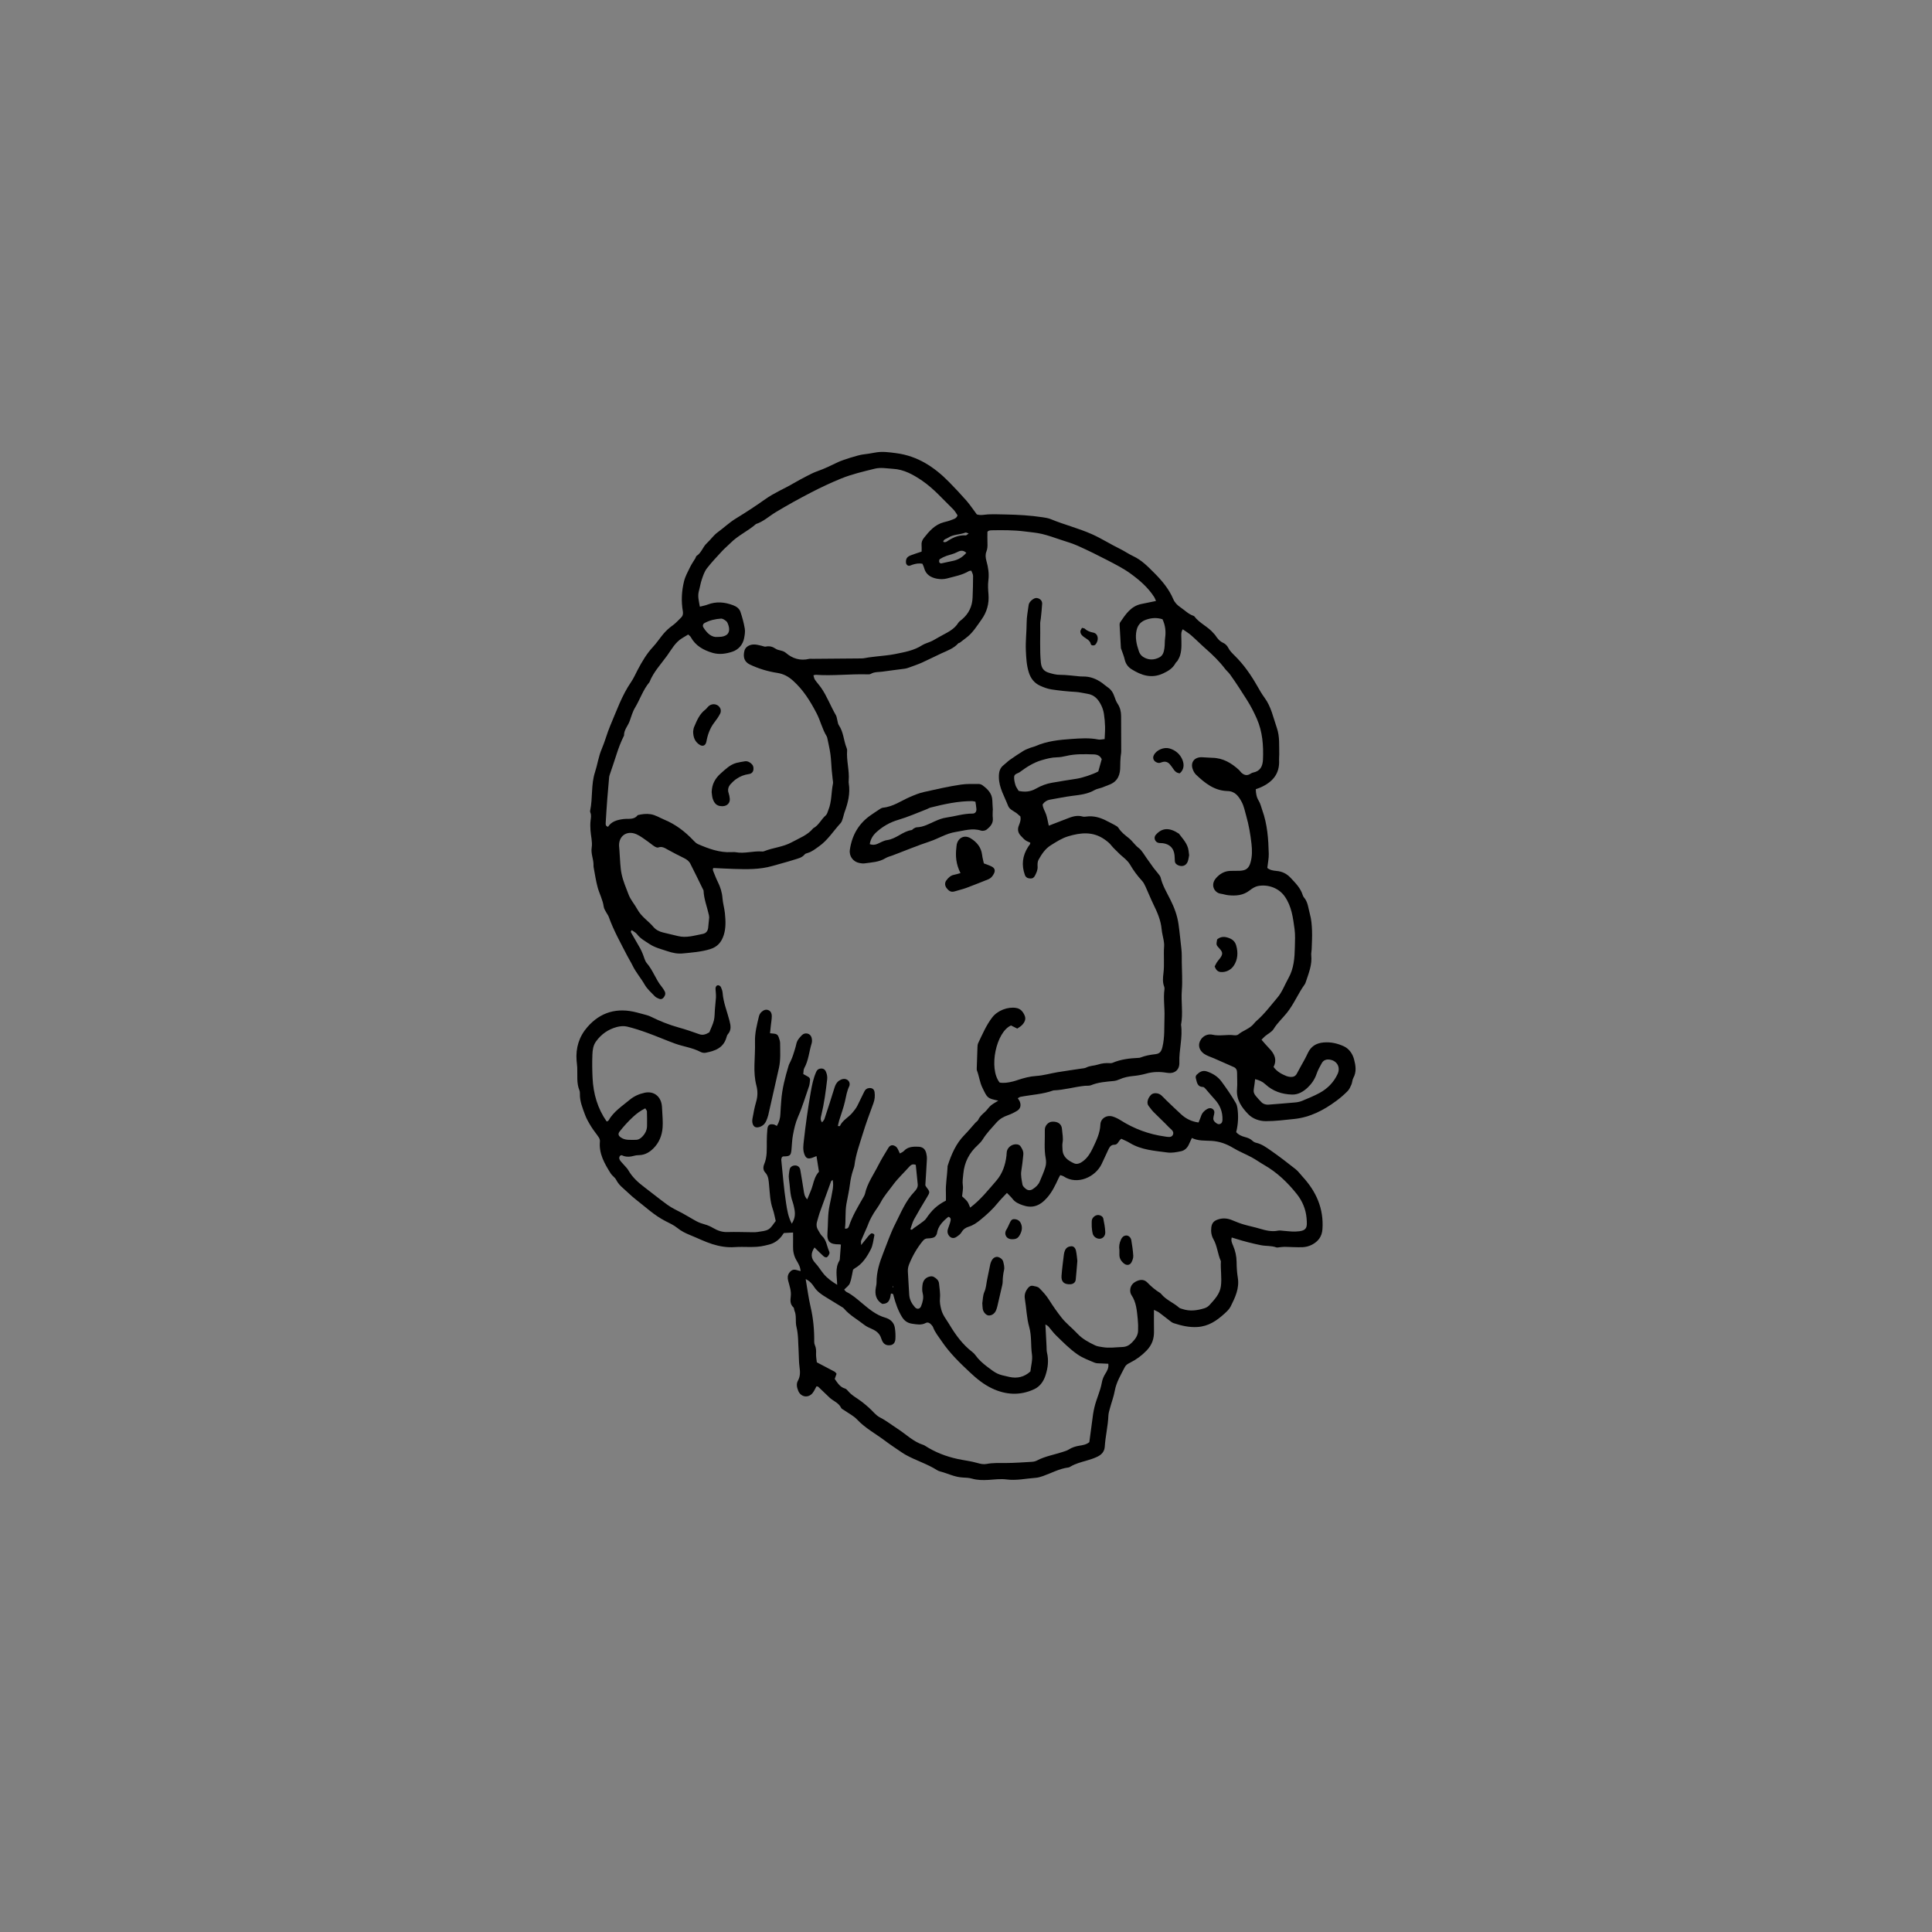 <?xml version="1.0" encoding="utf-8"?>
<!-- Generator: Adobe Illustrator 24.1.2, SVG Export Plug-In . SVG Version: 6.00 Build 0)  -->
<svg version="1.1" id="Camada_1" xmlns="http://www.w3.org/2000/svg" xmlns:xlink="http://www.w3.org/1999/xlink" x="0px" y="0px"
	 viewBox="0 0 1080 1080" style="enable-background:new 0 0 1080 1080;" xml:space="preserve">
<rect x="0" y="0" width="1080" height="1080" fill="#808080" stroke="none"/>
<style type="text/css">
	.st0{fill:#FFFFFF;}
</style>
<g>
	<path d="M456.42,774.96c-0.7,1.24-1.26,2.6-2.14,3.71c-2.4,3.06-6.68,2.37-8.09-1.28c-0.71-1.82-1.18-3.71-0.12-5.62
		c1.32-2.37,1.26-4.85,0.88-7.5c-0.43-3.01-0.32-6.1-0.52-9.14c-0.29-4.49-0.11-9-1.21-13.44c-0.73-2.94,0.16-6.13-1.11-9.04
		c-0.25-0.58-0.15-1.45-0.55-1.81c-2.01-1.77-1.76-4-1.51-6.26c0.33-2.98-0.7-5.74-1.43-8.55c-0.42-1.63-0.45-3.14,0.63-4.6
		c0.97-1.32,2.11-1.95,3.73-1.56c0.75,0.18,1.48,0.4,2.55,0.69c-0.15-2.51-1.28-4.28-2.29-6.01c-1.45-2.47-1.98-5.06-1.92-7.87
		c0.06-2.54,0.01-5.09,0.01-7.69c-1.78,0.1-3.35,0.18-5.16,0.28c-1.54,2.45-3.54,4.64-6.52,5.87c-1.37,0.56-2.73,0.8-4.12,1.15
		c-5.58,1.37-11.24,0.44-16.85,0.85c-4.22,0.31-8.45-0.4-12.43-1.66c-4.28-1.35-8.33-3.39-12.5-5.08c-2.54-1.03-4.92-2.19-7.1-3.96
		c-1.96-1.6-4.37-2.69-6.66-3.85c-6.23-3.17-11.25-7.98-16.7-12.19c-2.42-1.87-4.56-4.1-6.88-6.11c-1.6-1.38-3-2.83-3.98-4.79
		c-0.68-1.35-2.23-2.24-3.05-3.55c-3.42-5.48-6.7-11.04-6.02-17.93c0.07-0.73-0.24-1.62-0.66-2.25c-1.33-2.01-2.9-3.85-4.16-5.89
		c-1.33-2.17-2.67-4.4-3.53-6.78c-1.36-3.75-2.96-7.5-2.84-11.64c0.02-0.64-0.03-1.33-0.26-1.91c-1.7-4.15-1.04-8.51-1.23-12.8
		c-0.06-1.28-0.26-2.56-0.36-3.84c-0.57-7.09,1.39-13.47,6.04-18.79c7.38-8.46,16.7-10.99,27.52-8.17c1.09,0.28,2.18,0.54,3.26,0.86
		c1.54,0.45,3.15,0.76,4.57,1.46c5.06,2.52,10.27,4.6,15.73,6.12c3.86,1.07,7.66,2.36,11.43,3.72c2.1,0.76,3.77,0.07,5.65-1.04
		c0.83-2.1,1.95-4.29,2.54-6.6c0.5-1.99,0.4-4.13,0.57-6.2c0.19-2.24,0.44-4.47,0.6-6.71c0.06-0.95-0.05-1.92-0.1-2.87
		c-0.04-0.8-0.2-1.62-0.12-2.4c0.09-0.85,0.62-1.6,1.54-1.52c0.51,0.04,1.21,0.53,1.43,1c0.47,1.01,0.88,2.13,0.96,3.23
		c0.41,5.38,2.5,10.35,3.82,15.49c0.73,2.84,1.2,5.29-0.9,7.67c-0.4,0.46-0.59,1.15-0.77,1.76c-1.67,5.93-6.48,7.6-11.73,8.58
		c-0.89,0.17-2.01-0.07-2.82-0.5c-4.49-2.37-9.56-2.94-14.24-4.65c-5.14-1.88-10.17-4.07-15.31-5.93
		c-3.78-1.37-7.62-2.65-11.52-3.57c-1.79-0.42-3.88-0.22-5.68,0.26c-4.81,1.29-8.71,4.01-11.65,8.12c-1.6,2.24-1.89,4.83-1.99,7.37
		c-0.17,4.33-0.11,8.68,0.1,13.02c0.43,8.8,2.79,17.01,7.89,24.31c0.44-0.23,0.86-0.3,0.99-0.53c2.86-5.06,7.71-8.12,11.99-11.7
		c2.34-1.95,5.23-3.21,8.27-3.86c4.4-0.93,8.07,1.25,9.28,5.57c0.38,1.36,0.42,2.84,0.49,4.27c0.15,3.21,0.48,6.44,0.24,9.63
		c-0.33,4.43-1.94,8.48-5.19,11.69c-2.12,2.09-4.57,3.55-7.65,3.71c-0.97,0.05-1.97,0.07-2.88,0.33c-2.4,0.69-4.74,0.88-7.06-0.25
		c-0.21-0.1-0.59,0.13-0.9,0.21c-0.78,0.84-0.68,1.8-0.12,2.63c0.64,0.93,1.48,1.71,2.21,2.57c0.83,0.98,1.81,1.88,2.44,2.98
		c2.2,3.88,5.51,6.86,8.9,9.41c4.34,3.28,8.56,6.74,12.98,9.93c2.65,1.91,5.52,3.16,8.32,4.66c2.7,1.45,5.28,3.12,7.98,4.55
		c1.42,0.75,2.97,1.29,4.52,1.71c1.74,0.47,3.29,1.19,4.84,2.1c2.37,1.38,4.9,2.28,7.81,2.19c4.67-0.15,9.35,0.06,14.02,0.09
		c0.97,0.01,1.96,0.03,2.9-0.15c2.06-0.38,4.37-0.43,6.07-1.46c1.67-1,2.71-3.05,4.05-4.66c-0.56-2.32-0.92-4.56-1.66-6.66
		c-1.52-4.32-1.61-8.84-2.05-13.3c-0.26-2.57-0.23-5.1-2.2-7.2c-1.19-1.27-1.2-3.05-0.54-4.59c1.77-4.17,1.41-8.53,1.45-12.88
		c0.02-2.25,0.12-4.52,0.33-6.76c0.21-2.29,1.34-3.06,3.61-2.56c0.55,0.12,1.05,0.49,1.69,0.8c1.35-2.27,1.89-4.4,1.97-6.7
		c0.09-2.41,0.3-4.81,0.47-7.21c0.46-6.79,2.19-13.33,4.14-19.81c0.27-0.9,0.8-1.73,1.18-2.6c0.44-1.02,0.91-2.03,1.24-3.08
		c0.68-2.14,1.42-4.28,1.89-6.47c0.44-2.04,1.74-3.44,3.07-4.83c1.71-1.78,4.71-1.14,5.41,1.21c0.31,1.03,0.4,2.29,0.09,3.29
		c-1.44,4.61-1.72,9.55-4.14,13.89c-0.51,0.91-0.38,2.18-0.55,3.32c0.53,0.29,0.94,0.52,1.35,0.73c2.52,1.3,2.66,1.56,2.27,4.04
		c-0.1,0.64-0.15,1.3-0.36,1.9c-2.02,5.78-3.75,11.69-6.21,17.28c-1.46,3.32-2.18,6.72-2.83,10.17c-0.51,2.68-0.55,5.44-0.82,8.17
		c-0.32,3.27-0.89,3.72-4.66,3.74c-0.14,0-0.28,0.16-0.67,0.39c-0.1,0.39-0.43,1.01-0.37,1.58c0.82,8,1.45,16.04,2.66,23.99
		c0.59,3.89,1.21,7.94,3.23,11.64c1.79-2.93,2.12-5.32,1.29-9.02c-0.25-1.1-0.47-2.21-0.86-3.26c-1.53-4.11-1.37-8.5-2.04-12.75
		c-0.27-1.69,0.08-3.53,0.39-5.26c0.27-1.48,1.76-2.34,3.29-2.25c1.31,0.08,2.4,0.96,2.66,2.41c0.68,3.81,1.26,7.63,1.88,11.45
		c0.27,1.7,0.42,3.46,2,5.09c1.14-2.85,2.36-5.27,3.05-7.83c0.76-2.83,1.57-5.56,3.52-7.62c-0.48-3.06-0.93-5.89-1.38-8.75
		c-0.75,0.3-1.61,0.7-2.51,1c-2.42,0.79-3.49,0.2-4.36-2.31c-0.82-2.38-0.48-4.8-0.21-7.19c1.01-9.12,2.28-18.2,3.87-27.24
		c0.67-3.82,1.41-7.62,2.99-11.2c0.4-0.9,0.93-1.66,2.02-1.89c1.69-0.35,2.85,0.16,3.51,1.76c0.56,1.35,0.83,2.7,0.65,4.23
		c-0.78,6.72-1.67,13.42-3.27,20.01c-0.3,1.25-0.74,2.5,0.42,3.99c0.49-0.67,1.1-1.2,1.32-1.85c1.92-5.81,3.84-11.63,5.62-17.49
		c0.49-1.63,1.2-3,2.57-3.96c0.64-0.44,1.42-0.79,2.18-0.94c2.54-0.47,4.54,1.85,3.45,4.17c-1.26,2.67-1.71,5.49-2.33,8.32
		c-0.8,3.59-2.14,7.07-3.21,10.6c-0.31,1.03-0.51,2.1-0.77,3.21c0.62,0,1.1,0.09,1.15-0.01c1.41-3.23,4.7-4.72,6.86-7.29
		c1.15-1.37,2.24-2.66,3-4.26c1.24-2.62,2.53-5.22,3.82-7.81c0.54-1.08,1.38-1.74,2.64-1.86c1.73-0.16,2.82,0.62,3.06,2.3
		c0.29,2.11,0.11,4.13-0.65,6.18c-2.12,5.74-4.25,11.49-6.03,17.34c-1.73,5.68-3.82,11.29-4.55,17.24
		c-0.12,0.95-0.49,1.87-0.79,2.79c-0.86,2.61-1.42,5.26-1.76,8.01c-0.45,3.67-1.33,7.28-1.97,10.93c-0.79,4.58-0.24,9.2-0.82,13.76
		c1.48,0.19,1.95-0.48,2.21-1.25c1.94-5.85,5.1-11.08,8.16-16.36c0.32-0.56,0.67-1.14,0.81-1.75c1.28-5.96,4.87-10.84,7.54-16.15
		c1.66-3.3,3.66-6.44,5.56-9.62c0.62-1.04,1.62-1.7,2.85-1.37c0.72,0.19,1.5,0.67,1.93,1.25c0.65,0.89,1.02,1.98,1.64,3.26
		c0.72-0.43,1.64-0.74,2.22-1.37c2.22-2.43,5.12-2.51,8.04-2.41c2.52,0.09,3.89,1.23,4.49,3.64c0.27,1.08,0.41,2.24,0.36,3.35
		c-0.24,4.83-0.57,9.66-0.87,14.51c0.12,0.26,0.21,0.58,0.4,0.82c2.3,2.96,2.26,3.07,0.56,5.87c-2.5,4.13-4.99,8.27-7.31,12.5
		c-0.91,1.66-1.33,3.58-2,5.44c0.89,0.74,1.39-0.29,1.95-0.66c1.75-1.16,3.44-2.39,5.12-3.65c0.63-0.47,1.27-1,1.7-1.63
		c3.31-4.87,6.13-7.49,11.08-10.06c0-1.44,0.05-3.04-0.01-4.64c-0.18-4.68,0.72-9.28,0.92-13.93c0.01-0.32-0.01-0.66,0.09-0.96
		c2.07-6.3,4.61-12.35,9.39-17.18c1.01-1.03,1.97-2.11,2.93-3.19c1.06-1.19,2.08-2.42,3.15-3.61c0.53-0.59,1.35-1.03,1.65-1.72
		c0.82-1.86,2.29-3.07,3.73-4.37c1.19-1.08,2.05-2.52,3.26-3.56c1.17-1,2.59-1.7,4.18-2.71c-6.24-1.33-6.04-1.43-8.88-7.22
		c-1.52-3.1-1.83-6.47-3.04-9.6c-0.17-0.43-0.13-0.96-0.12-1.43c0.11-3.87,0.23-7.74,0.39-11.61c0.03-0.79,0.09-1.65,0.42-2.34
		c2.37-4.94,4.5-10.02,7.89-14.41c2.93-3.79,8.62-5.98,13.27-5.23c2.59,0.42,3.91,2.19,4.82,4.3c0.88,2.03-0.09,3.81-1.48,5.27
		c-0.75,0.78-1.75,1.32-2.66,1.98c-1.32-0.66-2.45-1.22-3.5-1.75c-8.31,3.63-12.67,24-6.36,31.92c2.38,0.42,4.89,0.02,7.38-0.6
		c0.94-0.23,1.86-0.54,2.78-0.84c3.36-1.11,6.7-2.02,10.31-2.25c3.97-0.26,7.88-1.43,11.84-2.09c4.43-0.74,8.89-1.34,13.33-2.02
		c0.95-0.14,1.98-0.18,2.8-0.61c2.06-1.08,4.39-0.94,6.49-1.64c2.22-0.74,4.39-0.94,6.67-0.8c0.47,0.03,1,0.03,1.43-0.15
		c4.66-2,9.58-2.57,14.57-2.8c0.32-0.01,0.66-0.03,0.96-0.14c2.72-1.07,5.55-1.6,8.46-1.92c2.37-0.26,3.34-1.33,3.98-3.99
		c1.35-5.6,0.94-11.19,1.15-16.81c0.19-5.16-0.73-10.3-0.02-15.44c0.06-0.47,0.05-1.01-0.12-1.43c-1.01-2.51-0.74-5.12-0.43-7.67
		c0.6-4.98-0.03-9.98,0.36-14.96c0.09-1.11-0.07-2.25-0.25-3.35c-0.34-2.07-0.95-4.11-1.13-6.19c-0.44-4.92-2.34-9.3-4.47-13.66
		c-1.63-3.33-2.99-6.8-4.54-10.17c-0.53-1.16-1.14-2.36-1.99-3.28c-2.53-2.75-4.73-5.71-6.6-8.93c-1.67-2.87-4.54-4.55-6.75-6.88
		c-1.22-1.28-2.6-2.43-3.68-3.82c-1.11-1.43-2.42-2.45-3.9-3.49c-6.49-4.56-13.35-3.82-20.32-1.73c-3.57,1.07-6.7,3.13-9.81,5.08
		c-3.03,1.89-5.04,4.95-6.76,8.05c-0.58,1.05-0.6,2.53-0.52,3.79c0.12,1.9-0.65,3.43-1.45,5.03c-0.58,1.15-1.38,1.71-2.68,1.63
		c-1.41-0.08-2.47-0.56-2.99-2c-1.99-5.54-1.35-10.76,1.83-15.69c0.35-0.54,0.76-1.05,1.11-1.59c0.07-0.11,0.03-0.3,0.06-0.76
		c-0.86-0.41-1.9-0.75-2.75-1.37c-0.9-0.65-1.62-1.56-2.42-2.36c-1.68-1.66-2.07-3.65-1.21-5.79c0.67-1.67,1.3-3.29,0.83-5.23
		c-0.32-0.25-0.73-0.49-1.05-0.83c-1.76-1.88-4.83-2.53-5.77-4.99c-2-5.23-5.1-10.11-5.16-16.01c-0.03-2.76,0.44-5.1,2.75-6.85
		c1.15-0.88,2.15-1.97,3.33-2.8c2.49-1.75,5.02-3.46,7.61-5.05c1.21-0.75,2.6-1.23,3.94-1.76c0.9-0.36,1.89-0.5,2.77-0.89
		c6.45-2.86,13.37-3.55,20.26-4.03c4.96-0.34,9.97-0.7,14.94,0.31c1.01,0.21,2.13-0.13,3.52-0.24c0.1-2.51,0.3-4.74,0.24-6.96
		c-0.07-2.41-0.27-4.84-0.65-7.22c-0.25-1.57-0.75-3.16-1.44-4.59c-1.59-3.28-3.73-5.93-7.73-6.54c-2.22-0.34-4.36-0.94-6.66-1.06
		c-4.48-0.24-8.97-0.71-13.41-1.38c-2.2-0.33-4.38-1.14-6.41-2.07c-3.2-1.47-5.23-3.97-6.32-7.44c-1.28-4.07-1.47-8.14-1.66-12.36
		c-0.22-5.19,0.43-10.31,0.45-15.47c0.01-3.19,0.66-6.39,1.07-9.58c0.2-1.55,1.16-2.62,2.4-3.48c0.99-0.69,2.01-0.96,3.19-0.46
		c1.36,0.58,2.07,1.66,2,3.03c-0.14,2.71-0.47,5.42-0.74,8.13c-0.1,0.95-0.37,1.91-0.35,2.86c0.16,7.25-0.34,14.51,0.37,21.76
		c0.29,3.01,1.53,4.83,4.3,5.69c2.15,0.67,4.27,1.25,6.61,1.23c3.21-0.02,6.42,0.48,9.63,0.75c0.96,0.08,1.93,0.21,2.89,0.18
		c4.04-0.11,7.57,1.3,10.8,3.59c1.05,0.75,1.99,1.66,3.07,2.37c1.98,1.31,3.13,3.14,3.86,5.36c0.45,1.36,0.98,2.76,1.77,3.94
		c1.42,2.12,1.91,4.42,1.93,6.88c0.04,6.62,0.06,13.24,0.06,19.86c0,0.96-0.27,1.92-0.33,2.88c-0.11,1.76-0.24,3.52-0.22,5.27
		c0.05,4.52-1.18,8.28-5.74,10.18c-1.48,0.62-2.97,1.21-4.48,1.76c-1.36,0.49-2.88,0.68-4.11,1.39c-3.9,2.26-8.19,2.69-12.52,3.24
		c-4.15,0.53-8.26,1.41-12.4,2.11c-1.69,0.28-3,1.12-4.11,2.62c0.02,2.06,1.32,3.8,1.97,5.75c0.64,1.95,0.95,4,1.45,6.19
		c3.41-1.32,6.71-2.55,9.99-3.86c2.88-1.15,5.74-2.17,8.91-1.26c0.59,0.17,1.29,0.13,1.91,0.04c4.34-0.62,8.26,0.59,12.02,2.63
		c1.13,0.61,2.33,1.12,3.44,1.77c0.97,0.57,2.18,1.07,2.72,1.95c1.48,2.43,3.7,4.02,5.82,5.74c1.99,1.62,3.32,3.84,5.43,5.44
		c1.85,1.4,3.02,3.73,4.44,5.68c1.34,1.82,2.6,3.7,3.94,5.52c0.76,1.03,1.64,1.96,2.41,2.98c0.56,0.75,1.29,1.51,1.5,2.37
		c1.06,4.45,3.41,8.31,5.42,12.33c2.17,4.33,3.84,8.7,4.56,13.62c0.67,4.62,1.06,9.26,1.61,13.88c0.31,2.53,0.2,5.11,0.23,7.66
		c0.06,5.16,0.44,10.34,0.03,15.47c-0.52,6.45,0.78,12.91-0.44,19.31c1.01,7.11-1.2,14.07-0.95,21.16c0.15,4.27-2.84,6.42-6.99,5.7
		c-3.84-0.66-7.65-0.64-11.47,0.44c-2.31,0.65-4.71,1.1-7.09,1.33c-2.75,0.27-5.39,0.75-7.92,1.91c-1.02,0.46-2.14,0.8-3.25,0.91
		c-4.3,0.41-8.6,0.68-12.68,2.37c-0.99,0.41-2.24,0.2-3.36,0.31c-5.91,0.6-11.65,2.36-17.62,2.57c-5.96,2.19-12.3,2.41-18.46,3.61
		c-0.44,0.09-0.83,0.42-1.49,0.78c0.43,0.71,0.93,1.29,1.18,1.97c0.77,2.12,0.29,3.93-1.57,5.07c-1.63,1-3.39,1.85-5.19,2.48
		c-2.48,0.87-4.51,2.03-6.35,4.1c-2.68,3.02-5.47,5.89-7.62,9.34c-0.76,1.22-1.79,2.31-2.85,3.28c-4.72,4.29-7.43,9.52-8.03,15.93
		c-0.21,2.22-0.6,4.35-0.27,6.63c0.27,1.86-0.24,3.82-0.42,6.03c0.91,0.89,2.08,1.79,2.92,2.92c0.72,0.96,1.06,2.19,1.61,3.39
		c5.79-4.35,10.04-9.8,14.55-14.97c3.48-4,5.14-8.89,5.74-14.14c0.09-0.8,0.04-1.63,0.22-2.41c0.59-2.52,3.31-4.28,5.93-3.8
		c0.58,0.11,1.29,0.46,1.61,0.93c0.98,1.45,1.84,2.84,1.64,4.88c-0.31,3.03-0.63,6.04-1.12,9.06c-0.39,2.44,0.23,5.09,0.66,7.6
		c0.14,0.83,1.01,1.63,1.71,2.24c1.23,1.07,2.71,1.15,4.04,0.27c1.64-1.07,3.11-2.36,3.89-4.22c1.12-2.68,2.33-5.35,3.16-8.12
		c0.45-1.49,0.5-3.24,0.2-4.78c-1.03-5.3-0.37-10.64-0.51-15.95c-0.06-2.4,1.95-4.49,4.04-4.62c3.13-0.2,5.35,1.22,5.55,4.08
		c0.18,2.54,0.81,5.07,0.32,7.67c-0.23,1.24-0.07,2.57-0.02,3.85c0.16,4.22,3.19,6.18,6.46,7.68c1.66,0.76,3.44-0.03,4.96-1.16
		c2.55-1.9,4.18-4.55,5.47-7.28c1.98-4.19,4.08-8.34,4.28-13.22c0.14-3.54,3.6-5.56,6.99-4.48c1.51,0.48,2.98,1.22,4.32,2.07
		c7.6,4.81,15.84,7.85,24.74,9.07c1.54,0.21,3.59,0.78,4.43-0.84c1.04-1.99-1.06-3.17-2.21-4.37c-2.78-2.92-5.75-5.64-8.58-8.51
		c-1.01-1.03-1.83-2.25-2.74-3.38c-1.25-1.56-0.5-4.26,1.3-6.14c1.29-1.35,4.05-1.27,5.76,0.18c0.98,0.84,1.82,1.83,2.76,2.73
		c2.79,2.67,5.55,5.37,8.41,7.97c2.67,2.44,5.79,4.01,9.69,4.53c0.5-1.25,1.02-2.39,1.41-3.57c0.59-1.8,1.82-3.06,3.38-3.95
		c0.99-0.57,2.17-0.76,3.2,0.05c0.84,0.67,1.02,1.59,0.76,2.62c-0.16,0.63-0.27,1.26-0.41,1.89c-0.28,1.24,0.14,2.2,1.13,2.97
		c0.78,0.61,1.56,1.21,2.61,0.79c1.06-0.42,1.27-1.38,1.3-2.38c0.12-4.39-1.37-8.16-4.36-11.38c-1.75-1.89-3.37-3.91-5.08-5.84
		c-0.4-0.45-0.95-1.05-1.45-1.06c-3.4-0.09-3.39-2.88-4.05-5.07c-0.15-0.51,0.12-1.39,0.52-1.77c1.54-1.49,3.26-2.64,5.61-1.87
		c3.3,1.09,6.16,2.83,8.24,5.65c2.86,3.87,5.61,7.83,8.01,12.01c0.47,0.81,0.77,1.78,0.9,2.72c0.65,4.48,0.49,8.94-0.67,13.58
		c1.22,1.46,2.96,2.23,4.84,2.73c1.58,0.42,3.06,0.92,4.27,2.12c0.55,0.54,1.35,0.96,2.1,1.12c3.09,0.69,5.59,2.55,8.07,4.26
		c4.76,3.3,9.35,6.86,13.9,10.45c1.49,1.17,2.62,2.79,3.92,4.21c7.62,8.29,11.9,17.81,11.12,29.33c-0.28,4.21-2.43,6.93-5.91,8.73
		c-1.53,0.79-3.37,1.29-5.09,1.36c-3.37,0.14-6.75-0.14-10.13-0.19c-0.93-0.01-1.87,0.16-2.81,0.23c-0.63,0.05-1.34,0.27-1.89,0.07
		c-2.79-1.02-5.78-0.65-8.59-1.22c-4.71-0.95-9.39-2.14-13.98-3.59c-0.72-0.23-1.44-0.44-2.31-0.71c-0.51,1.8,0.16,3.14,0.7,4.41
		c1.3,3,1.99,6.07,2.02,9.36c0.02,2.9,0.2,5.83,0.67,8.69c0.98,5.99-1.49,11.07-4.01,16.11c-0.76,1.53-2.14,2.81-3.44,3.99
		c-4.33,3.94-8.9,7.11-15.21,7.48c-4.7,0.28-8.93-0.79-13.22-2.16c-0.88-0.28-1.65-0.96-2.41-1.54c-1.92-1.45-3.78-2.99-5.72-4.41
		c-0.74-0.54-1.65-0.86-2.86-1.47c0,4.29-0.06,8.1,0.02,11.92c0.08,4.21-1.09,7.65-4.18,10.86c-2.77,2.87-5.81,5.05-9.26,6.78
		c-1.21,0.61-2.26,1.2-2.87,2.4c-2.17,4.29-4.73,8.39-5.62,13.27c-0.6,3.3-1.81,6.48-2.69,9.73c-0.38,1.39-0.83,2.81-0.88,4.23
		c-0.24,5.81-1.66,11.47-2.02,17.25c-0.17,2.77-1.79,4.48-4.03,5.58c-2.01,0.98-4.18,1.67-6.34,2.29c-2.95,0.84-5.91,1.62-8.6,3.17
		c-0.42,0.24-0.85,0.55-1.31,0.61c-5.05,0.62-9.45,3.1-14.14,4.76c-1.36,0.48-2.8,0.93-4.22,1.03c-5.44,0.38-10.8,1.65-16.36,0.9
		c-3.3-0.44-6.74,0.08-10.12,0.27c-3.08,0.17-6.09,0.15-9.11-0.72c-1.68-0.49-3.5-0.54-5.26-0.63c-4.42-0.22-8.32-2.31-12.51-3.38
		c-0.62-0.16-1.24-0.42-1.78-0.76c-5.47-3.48-11.72-5.33-17.36-8.45c-0.83-0.46-1.65-0.96-2.43-1.5c-3.06-2.1-6.17-4.12-9.13-6.35
		c-5.27-3.97-11.16-7.07-15.76-11.98c-1.94-2.07-4.68-3.4-7.05-5.08c-0.65-0.46-1.57-0.8-1.87-1.42c-1.34-2.87-4.35-3.77-6.44-5.72
		c-2.12-1.97-4.17-4.02-6.28-6.01C457.15,775.04,456.76,775.05,456.42,774.96z M626.82,636.57c-1.66,1.15-1.86,3.36-3.84,3.34
		c-2.05-0.02-2.77,1.41-3.48,2.87c-1.26,2.61-2.42,5.28-3.67,7.9c-3.48,7.3-13.61,11.99-21.23,6.93c-0.5-0.33-1.15-0.44-1.91-0.71
		c-0.38,0.69-0.71,1.21-0.96,1.76c-1.75,3.82-3.57,7.63-6.35,10.82c-4.36,5.01-8.66,6.02-13.76,4.22c-2.2-0.78-4.16-1.64-5.61-3.54
		c-0.84-1.11-1.91-2.04-3.12-3.31c-1.8,1.95-3.53,3.62-5.03,5.49c-2.84,3.54-6.16,6.58-9.66,9.44c-2,1.64-4.07,3.15-6.62,3.92
		c-1.71,0.51-3.13,1.46-4.1,3.17c-0.6,1.06-1.77,1.86-2.82,2.57c-1.69,1.16-3.47,0.62-4.49-1.16c-0.6-1.05-0.64-2.14-0.27-3.27
		c0.5-1.53,1.12-3.03,1.48-4.6c0.21-0.93,0-1.94-1.25-2.2c-3.04,2.48-5.8,5.15-6.38,9.3c-0.02,0.16-0.09,0.31-0.15,0.46
		c-0.46,1.14-1.31,1.83-2.51,2.04c-0.79,0.14-1.6,0.28-2.4,0.26c-1.26-0.03-2.11,0.53-2.88,1.47c-3.19,3.91-5.66,8.22-7.56,12.89
		c-0.56,1.39-0.84,2.73-0.74,4.22c0.29,4.33,0.46,8.67,0.76,13c0.19,2.68,1.43,4.94,3.19,6.91c1.18,1.32,2.78,1.06,3.44-0.61
		c0.9-2.27,1.55-4.68,0.92-7.09c-0.43-1.64-0.33-3.18-0.14-4.78c0.32-2.67,1.91-4.4,4.54-4.78c0.59-0.09,1.34,0.03,1.85,0.33
		c1.41,0.83,2.69,1.87,2.86,3.67c0.25,2.72,0.78,5.48,0.52,8.15c-0.23,2.36,0.21,4.46,0.8,6.63c0.83,3.03,2.83,5.39,4.4,8.01
		c3.5,5.85,7.43,11.3,12.91,15.49c0.63,0.48,1.21,1.08,1.68,1.73c1.8,2.52,4.05,4.53,6.51,6.41c5.44,4.14,5.88,4.36,12.49,5.79
		c4.43,0.96,8.29,0.09,11.76-3.06c0.34-3.17,1.32-6.46,0.87-9.54c-0.74-5.09-0.08-10.23-1.53-15.33
		c-1.44-5.06-1.56-10.49-2.43-15.73c-0.41-2.49,0.39-4.41,1.91-6.23c0.69-0.82,1.58-1.25,2.55-1.05c1.24,0.26,2.76,0.45,3.57,1.25
		c2.04,2.03,4.01,4.22,5.53,6.65c2.14,3.42,4.45,6.7,6.94,9.87c2.6,3.3,5.97,5.84,8.81,8.89c2.84,3.06,6.37,4.91,10,6.65
		c1.25,0.6,2.75,0.73,4.15,0.97c3.7,0.65,7.38,0.04,11.08-0.08c2.37-0.08,3.96-1.08,5.45-2.62c1.72-1.77,3.17-3.74,3.29-6.29
		c0.1-2.25,0.04-4.53-0.19-6.76c-0.48-4.63-0.77-9.32-3.52-13.39c-0.5-0.74-0.73-1.83-0.69-2.74c0.11-2.51,1.57-4.15,3.83-5.11
		c2.11-0.9,4.1-0.86,5.79,0.9c2.13,2.22,4.46,4.18,7.08,5.79c0.27,0.17,0.5,0.42,0.7,0.66c2.73,3.31,6.84,4.8,9.97,7.59
		c0.45,0.4,1.17,0.51,1.78,0.72c4.17,1.43,8.29,0.85,12.35-0.41c1.04-0.32,2.12-0.98,2.84-1.79c2.77-3.1,5.76-6.09,6.36-10.55
		c0.62-4.66-0.29-9.31,0-13.96c-1.81-3.96-1.99-8.46-4.19-12.32c-1.13-1.97-1.46-4.27-1.17-6.58c0.33-2.61,1.61-3.83,4.2-4.58
		c2.62-0.76,5.06-0.45,7.52,0.58c2.08,0.87,4.18,1.71,6.34,2.35c2.93,0.87,5.95,1.44,8.88,2.32c3.42,1.02,6.81,1.9,10.44,1.14
		c0.91-0.19,1.92,0.04,2.88,0.1c2.24,0.14,4.49,0.5,6.73,0.42c6.61-0.23,6.73-2.09,6.25-7.62c-0.42-4.84-2.34-9.44-5.4-13.3
		c-5.15-6.48-11.06-12.16-18.31-16.31c-2.35-1.35-4.56-2.96-6.94-4.25c-3.39-1.83-7.01-3.25-10.3-5.23
		c-3.82-2.31-7.75-3.74-12.26-3.99c-3.61-0.2-7.33,0.12-10.9-1.62c-0.66,1.44-1.19,2.59-1.72,3.73c-0.86,1.88-2.37,3.26-4.28,3.67
		c-2.49,0.54-5.16,1.05-7.64,0.72c-7.15-0.97-14.49-1.38-20.94-5.27C630.18,638.05,628.53,637.4,626.82,636.57z M466.62,770.83
		c1.63,2.32,2.95,4.56,5.69,5.35c0.58,0.17,1.14,0.66,1.53,1.15c2.17,2.71,5.26,4.23,7.94,6.28c1.4,1.07,2.73,2.22,4.05,3.39
		c2.04,1.81,3.76,4.2,6.11,5.38c3.47,1.75,6.45,4.16,9.66,6.22c4.86,3.11,8.96,7.39,14.67,9.16c0.3,0.09,0.58,0.28,0.86,0.45
		c5.61,3.62,11.73,5.98,18.23,7.38c3.62,0.78,7.34,1.17,10.89,2.2c1.77,0.51,3.48,0.91,5.19,0.58c3.52-0.7,7.03-0.51,10.57-0.53
		c4.98-0.02,9.96-0.39,14.93-0.68c0.94-0.06,1.95-0.31,2.78-0.75c4.48-2.36,9.45-3.17,14.19-4.72c1.22-0.4,2.5-0.75,3.56-1.42
		c1.83-1.16,3.79-1.77,5.88-2.11c1.9-0.31,3.82-0.57,5.59-1.98c0.69-5.18,1.37-10.44,2.1-15.69c0.18-1.27,0.46-2.53,0.75-3.78
		c1.08-4.7,3.31-9.06,4.14-13.83c0.31-1.79,0.98-3.38,1.93-4.91c1-1.61,2.03-3.28,1.69-5.62c-1.32-0.06-2.59-0.09-3.85-0.18
		c-1.27-0.09-2.67,0.05-3.79-0.42c-3.26-1.37-6.67-2.62-9.55-4.61c-4.48-3.09-8.3-7.04-12.21-10.84c-1.49-1.46-2.68-3.22-4.07-4.78
		c-0.43-0.48-1.09-0.76-1.69-1.15c0.22,4.33,0.43,8.34,0.64,12.34c0.06,1.13-0.02,2.29,0.24,3.38c1.05,4.38,0.55,8.55-0.85,12.82
		c-1.14,3.48-3.18,6.19-6.25,7.64c-7.92,3.72-15.95,3.25-23.79-0.51c-4.55-2.19-8.41-5.34-12.09-8.79
		c-5.77-5.41-11.42-10.87-15.88-17.48c-1.71-2.54-3.69-4.88-4.79-7.79c-0.22-0.58-0.67-1.11-1.11-1.57
		c-0.82-0.88-1.86-1.46-3.03-0.84c-2.48,1.32-5,0.77-7.56,0.41c-2.6-0.37-4.4-1.62-5.76-3.89c-2.2-3.65-3.55-7.58-4.62-11.66
		c-0.14-0.55-0.03-1.37-1.5-1.3c-0.45,2.63-0.78,5.83-4.9,5.74c-3.39-2.08-4.24-5.27-3.53-9.11c0.18-0.95,0.4-1.92,0.39-2.87
		c-0.04-5.76,1.65-11.13,3.73-16.38c2.19-5.51,4.07-11.14,6.77-16.43c3.14-6.15,5.66-12.65,10.56-17.79
		c1.06-1.11,2.14-2.48,1.96-4.29c-0.37-3.65-0.73-7.3-1.09-10.82c-1.73-0.72-2.78,0.04-3.66,1.04c-2.96,3.37-6.3,6.38-8.97,10.03
		c-2.37,3.25-5.08,6.24-6.97,9.85c-1.11,2.13-2.64,4.03-3.91,6.09c-0.84,1.35-1.59,2.77-2.29,4.2c-0.49,1-0.81,2.09-1.25,3.11
		c-1.15,2.66-2.36,5.29-3.47,7.97c-0.2,0.47-0.03,1.09-0.03,2.52c1.74-2.17,2.92-3.67,4.14-5.13c0.4-0.48,0.89-0.91,1.4-1.29
		c0.55-0.4,2.01,0.3,1.87,0.92c-0.57,2.66-0.78,5.53-1.99,7.88c-2.12,4.15-4.65,8.16-8.92,10.6c-0.54,0.31-0.97,0.79-1.01,0.82
		c-0.64,2.89-0.91,5.34-1.79,7.56c-0.53,1.34-2,2.31-3.17,3.57c0.46,0.46,0.81,1.06,1.34,1.31c3.24,1.58,5.87,3.95,8.6,6.23
		c3.95,3.29,7.86,6.64,13.02,8.12c2.75,0.79,4.91,2.65,5.37,5.7c0.32,2.05,0.43,4.17,0.3,6.24c-0.13,2.11-1.24,3.23-2.8,3.45
		c-2.04,0.28-3.53-0.41-4.44-2.14c-0.3-0.57-0.53-1.18-0.73-1.79c-0.8-2.5-2.6-3.97-4.9-5.02c-1.6-0.73-3.29-1.42-4.64-2.5
		c-3.78-3-8.11-5.31-11.27-9.08c-0.3-0.36-0.76-0.6-1.17-0.85c-2.87-1.77-5.74-3.55-8.64-5.3c-2.63-1.58-5.13-3.24-6.86-5.92
		c-1.09-1.69-2.44-3.29-4.7-4.36c0.94,5.44,1.57,10.55,2.74,15.54c1.52,6.47,2.1,12.98,2.03,19.58c-0.01,0.62,0.13,1.3,0.39,1.86
		c0.69,1.53,0.72,3.07,0.64,4.72c-0.08,1.57,0.27,3.17,0.43,4.84c3.42,1.79,6.71,3.49,9.96,5.24c0.39,0.21,0.64,0.68,1.07,1.16
		C467.35,768.78,467.04,769.67,466.62,770.83z M569.43,442.11c3.58,0.81,6.74,0.42,9.64-1.24c2.84-1.63,5.82-2.78,9.03-3.32
		c4.61-0.78,9.21-1.57,13.84-2.25c2.97-0.44,9.21-2.47,12.01-4.07c0.68-2.42,1.33-4.71,1.93-6.85c-0.96-1.98-2.52-2.61-4.43-2.67
		c-5.16-0.15-10.31-0.35-15.4,0.87c-1.71,0.41-3.49,0.73-5.24,0.76c-2.95,0.04-5.7,0.79-8.49,1.6c-4.57,1.33-8.44,3.84-12.19,6.62
		c-1.13,0.84-3.08,0.97-3.21,2.63c-0.13,1.54,0.29,3.19,0.73,4.71C567.96,439.96,568.73,440.88,569.43,442.11z M465.45,659.57
		c-0.45,0.41-0.78,0.57-0.87,0.81c-2.16,5.88-4.31,11.76-6.41,17.65c-0.54,1.5-0.87,3.08-1.35,4.6c-0.57,1.8-0.46,3.49,0.58,5.1
		c0.7,1.08,1.22,2.36,2.13,3.2c2.55,2.37,2.66,5.78,4.01,8.66c0.19,0.4,0.21,1.03,0.03,1.42c-0.32,0.68-0.75,1.44-1.35,1.79
		c-0.38,0.22-1.32-0.08-1.73-0.45c-1.76-1.58-3.41-3.28-5.17-5.01c-2.13,3.19-2.2,5.96,0.5,8.78c1.76,1.85,3.04,4.15,4.7,6.11
		c2.06,2.43,4.65,4.26,7.47,6c-0.1-4.73-1.32-9.26,1.22-13.47c0.31-0.51,0.26-1.25,0.32-1.89c0.19-2.38,0.36-4.75,0.54-7.13
		c-0.31-0.05-0.62-0.14-0.92-0.14c-5.14,0.07-6.99-1.47-6.59-6.44c0.41-5.13,0.08-10.33,1.2-15.41c0.63-2.82,1.16-5.67,1.67-8.52
		C465.75,663.43,465.89,661.58,465.45,659.57z M360.71,619.56c-2.76,1.37-4.83,2.94-6.87,4.82c-2.73,2.52-5.16,5.23-7.44,8.11
		c-1.04,1.31-0.75,2.33,0.51,3.25c2.56,1.88,5.47,1.4,8.33,1.44c1.6,0.02,2.71-0.66,3.78-1.76c1.64-1.69,2.64-3.63,2.68-5.99
		c0.04-2.73,0.02-5.46-0.06-8.19C361.62,620.83,361.2,620.43,360.71,619.56z M499.05,719.67c0.03-0.08,0.09-0.16,0.09-0.24
		c0.01-0.15-0.02-0.29-0.04-0.44c-0.04,0.08-0.1,0.16-0.11,0.24C499,719.37,499.03,719.52,499.05,719.67z"/>
	<path d="M546.05,287.55c2.25,0.73,4.31,0.08,6.39-0.01c3.21-0.13,6.42-0.01,9.63,0.05c6.93,0.14,13.84,0.51,20.69,1.55
		c1.59,0.24,3.24,0.49,4.71,1.1c7.59,3.14,15.58,5.08,23.11,8.46c5.29,2.38,10.12,5.51,15.3,8.02c2.6,1.26,4.99,2.96,7.6,4.18
		c4.65,2.17,8.14,5.75,11.66,9.28c4.33,4.33,8.27,8.97,10.71,14.71c0.82,1.94,2.21,3.37,4.05,4.62c2.39,1.62,4.41,3.78,7.24,4.74
		c0.15,0.05,0.34,0.11,0.43,0.22c2.93,3.97,7.74,5.79,10.84,9.56c0.31,0.37,0.7,0.69,0.96,1.09c1.16,1.77,2.39,3.35,4.46,4.27
		c1.1,0.49,2.17,1.57,2.72,2.66c0.91,1.8,2.28,3.12,3.65,4.47c5.08,5,9.1,10.79,12.61,16.97c1.27,2.24,2.56,4.49,4.08,6.55
		c3.74,5.07,4.89,11.2,6.89,16.94c1.65,4.73,1.2,9.86,1.32,14.85c0.02,0.97-0.16,1.94-0.1,2.9c0.5,7.96-3.81,12.61-10.62,15.56
		c-0.72,0.31-1.48,0.54-2.4,0.87c0.08,2.36,0.37,4.43,1.64,6.47c0.99,1.59,1.38,3.57,2.03,5.37c2.82,7.84,3.38,16.03,3.59,24.24
		c0.07,2.55-0.5,5.12-0.81,7.93c1.41,1.22,3.3,1.53,5.2,1.7c3.21,0.28,5.74,1.58,7.97,3.99c2.65,2.86,5.38,5.56,6.59,9.4
		c0.14,0.46,0.33,0.95,0.64,1.3c2.39,2.68,2.5,6.23,3.41,9.42c0.82,2.9,1.05,6.02,1.18,9.05c0.15,3.53-0.09,7.07-0.19,10.61
		c-0.03,1.13-0.35,2.27-0.23,3.37c0.54,5.16-1.34,9.81-2.92,14.53c-0.21,0.61-0.4,1.26-0.77,1.77c-3.68,5.1-6.01,11.01-9.99,15.95
		c-2.42,3-5.3,5.59-7.35,8.95c-1.03,1.68-3.17,2.67-4.77,4.01c-0.71,0.6-1.33,1.32-2.01,2.01c1.53,1.72,2.84,3.34,4.3,4.82
		c2.95,3.01,4.49,6.32,2.42,10.39c1.89,2.56,4.41,3.96,7.12,5.05c0.73,0.3,1.54,0.47,2.33,0.52c1.55,0.11,2.81-0.36,3.6-1.88
		c1.42-2.71,2.96-5.36,4.42-8.05c0.62-1.13,1.17-2.3,1.73-3.47c1.76-3.68,4.58-5.48,8.74-5.86c4.05-0.37,7.8,0.52,11.28,2.1
		c2.96,1.34,4.96,4.15,5.81,7.39c0.91,3.45,1.46,6.94-0.43,10.37c-0.6,1.08-0.56,2.5-1.06,3.66c-0.56,1.3-1.17,2.71-2.15,3.69
		c-1.92,1.94-4.01,3.74-6.2,5.37c-7.07,5.26-14.73,9.27-23.66,10.19c-5.28,0.55-10.59,1.23-15.88,1.22
		c-3.54-0.01-7.28-1.32-9.73-3.84c-3.7-3.8-6.85-8.15-6.32-14.1c0.27-3.02-0.01-6.1,0.02-9.15c0.01-1.44-0.52-2.55-1.82-3.14
		c-3.67-1.66-7.38-3.25-11.06-4.88c-1.91-0.84-4.02-1.41-5.67-2.61c-2.7-1.96-3.63-5.08-1.59-8.04c1.52-2.21,4.08-3.11,6.4-2.57
		c4.06,0.93,8.06-0.24,12.06,0.3c0.76,0.1,1.8,0.04,2.32-0.41c2.68-2.29,6.34-3.13,8.65-5.94c0.51-0.62,1.05-1.23,1.65-1.75
		c4.39-3.83,7.85-8.51,11.59-12.91c2.73-3.21,4.13-7.26,6.18-10.9c3.05-5.4,3.46-11.33,3.59-17.32c0.07-3.38,0.29-6.81-0.17-10.14
		c-0.88-6.34-1.62-12.74-5.52-18.26c-3.51-4.96-9.72-6.8-14.94-5.78c-1.65,0.32-3.28,1.38-4.64,2.45
		c-3.59,2.81-7.67,3.13-11.92,2.69c-1.44-0.15-2.83-0.65-4.27-0.85c-3.5-0.49-5.92-4.86-2.67-8.63c2.05-2.39,4.66-3.99,7.94-4.12
		c1.77-0.07,3.55,0.01,5.33-0.06c3.44-0.13,5.07-1.27,6.03-4.5c1.03-3.45,0.98-7.02,0.59-10.55c-0.59-5.28-1.49-10.53-2.95-15.65
		c-0.75-2.63-1.27-5.42-2.54-7.79c-1.65-3.07-3.64-5.99-7.93-6.09c-7.29-0.17-12.63-4.42-17.6-9.16c-0.88-0.84-1.53-2.1-1.91-3.28
		c-1.22-3.73,1.13-6.59,5.22-6.46c1.93,0.06,3.86,0.29,5.78,0.32c6,0.09,10.73,2.93,14.98,6.83c0.47,0.43,0.79,1.03,1.27,1.46
		c1.43,1.29,2.99,1.9,4.83,0.78c0.55-0.33,1.14-0.68,1.75-0.81c4.05-0.82,5.36-3.53,5.52-7.36c0.32-7.82-0.25-15.49-3.44-22.75
		c-1.55-3.52-3.29-6.93-5.36-10.22c-3.09-4.91-6.22-9.79-9.59-14.5c-0.84-1.17-2-2.1-2.87-3.25c-3.13-4.12-6.82-7.69-10.69-11.1
		c-2.78-2.44-5.38-5.08-8.16-7.52c-1.39-1.22-3.01-2.18-4.73-3.4c-0.94,1.38-0.84,2.66-0.82,3.9c0.05,3.54,0.37,7.1-0.64,10.56
		c-0.3,1.04-0.84,2.04-1.37,2.99c-0.31,0.55-0.93,0.93-1.22,1.49c-1.53,2.84-3.96,4.35-6.87,5.71c-6.57,3.09-12.27,1.09-17.77-2.36
		c-1.89-1.19-3.26-3.04-3.78-5.43c-0.41-1.88-1.2-3.68-1.82-5.51c-0.1-0.31-0.27-0.61-0.29-0.92c-0.26-4.32-0.51-8.65-0.73-12.97
		c-0.02-0.46,0.09-1.02,0.34-1.39c3-4.39,5.9-8.91,11.63-10.17c2.67-0.59,5.35-1.11,8.37-1.72c-0.34-0.78-0.55-1.5-0.94-2.11
		c-3.42-5.39-8.2-9.51-13.25-13.18c-4.02-2.92-8.53-5.19-12.95-7.5c-5.42-2.83-10.91-5.51-16.48-8.02
		c-3.07-1.38-6.34-2.32-9.54-3.38c-3.51-1.16-7-2.44-10.59-3.29c-3.12-0.74-6.37-0.97-9.56-1.39c-6.26-0.81-12.56-0.76-18.85-0.65
		c-0.47,0.01-0.96,0.12-1.4,0.29c-0.28,0.11-0.48,0.41-0.66,0.57c0,2.14-0.07,4.23,0.02,6.31c0.07,1.63,0.02,3.17-0.6,4.74
		c-0.66,1.68-0.48,3.43,0.02,5.22c1,3.57,1.58,7.18,1.08,10.96c-0.33,2.53-0.14,5.15,0.07,7.71c0.43,5.21-0.92,9.96-3.9,14.1
		c-2.62,3.64-4.96,7.58-8.7,10.3c-1.15,0.84-2.25,1.76-3.4,2.61c-0.25,0.19-0.69,0.16-0.88,0.38c-2.57,2.86-6.09,4.08-9.44,5.61
		c-3.64,1.66-7.19,3.52-10.85,5.16c-2.35,1.05-4.81,1.86-7.22,2.75c-0.76,0.28-1.54,0.55-2.33,0.65c-4.14,0.57-8.3,1.02-12.44,1.64
		c-2.21,0.33-4.53,0.03-6.61,1.26c-0.62,0.36-1.56,0.28-2.34,0.26c-9.49-0.24-18.97,0.93-28.46,0.26c-0.31-0.02-0.62,0.13-1.29,0.29
		c0.28,0.85,0.38,1.78,0.85,2.47c1.09,1.59,2.43,3.01,3.53,4.6c3.29,4.77,5.27,10.26,8.19,15.24c0.47,0.8,0.53,1.85,0.79,2.78
		c0.26,0.93,0.31,2.01,0.83,2.77c2.67,3.85,2.68,8.58,4.36,12.74c0.18,0.44,0.33,0.95,0.29,1.41c-0.45,5.65,1.35,11.19,0.88,16.84
		c-0.04,0.48-0.06,0.98,0.02,1.45c0.94,5.73-0.43,11.12-2.41,16.43c-0.34,0.9-0.45,1.88-0.77,2.79c-0.37,1.05-0.62,2.29-1.33,3.07
		c-4.04,4.36-7.17,9.56-12.17,13.06c-1.99,1.4-3.85,2.93-6.22,3.65c-0.61,0.19-1.36,0.36-1.72,0.81c-1.55,1.92-3.85,2.32-5.96,2.99
		c-3.98,1.27-8.04,2.31-12.06,3.47c-7.08,2.04-14.33,1.89-21.58,1.66c-3.68-0.11-7.36-0.33-11.35-0.51
		c-0.57,0.35-0.43,1.13-0.11,1.91c0.8,1.94,1.53,3.92,2.46,5.79c1.45,2.92,2.41,5.91,2.65,9.2c0.21,2.87,1.1,5.68,1.37,8.55
		c0.38,4,0.6,8.02-0.65,11.98c-1.26,3.97-3.49,6.65-7.66,7.93c-5,1.54-10.13,1.87-15.24,2.39c-2.87,0.3-5.77-0.29-8.57-1.24
		c-3.48-1.18-7.08-2-10.21-4.11c-2.4-1.62-4.97-2.95-6.78-5.36c-0.73-0.98-1.98-1.56-2.94-2.28c-0.94,0.72-0.42,1.28-0.14,1.79
		c1.59,2.8,3.24,5.57,4.82,8.39c0.55,0.97,0.96,2.03,1.4,3.05c0.77,1.78,1.14,3.89,2.35,5.28c3.44,3.96,4.93,9.08,8.25,13.07
		c0.62,0.74,1.12,1.58,1.6,2.42c0.74,1.29,0.4,2.46-0.46,3.58c-0.69,0.9-1.56,1.19-2.55,0.78c-0.88-0.36-1.84-0.79-2.47-1.46
		c-1.97-2.08-4.16-3.91-5.65-6.51c-2.07-3.62-4.88-6.79-6.72-10.59c-0.91-1.88-2.04-3.64-3-5.5c-3.68-7.16-7.64-14.18-10.35-21.8
		c-0.32-0.89-0.99-1.65-1.43-2.51c-0.51-1.01-1.22-2.02-1.36-3.09c-0.52-3.84-2.41-7.23-3.41-10.89c-1.01-3.7-1.54-7.54-2.26-11.32
		c-0.09-0.47-0.03-0.97-0.04-1.45c-0.06-3.18-1.55-6.09-1.01-9.5c0.48-3.07-0.47-6.35-0.68-9.54c-0.12-1.77-0.16-3.57,0.03-5.32
		c0.18-1.61,0.55-3.17-0.14-4.75c-0.12-0.28-0.14-0.65-0.08-0.96c1.51-7.09,0.42-14.52,2.71-21.51c1.4-4.27,1.95-8.75,3.75-12.93
		c1.84-4.28,2.98-8.86,4.81-13.14c3.52-8.27,6.47-16.83,11.63-24.34c1.45-2.11,2.47-4.53,3.68-6.81c2.42-4.56,4.99-8.99,8.56-12.81
		c2.08-2.23,3.76-4.82,5.72-7.17c1.55-1.85,3.32-3.46,5.32-4.88c1.69-1.2,3.09-2.83,4.6-4.28c1.02-0.98,1.28-2.15,1.04-3.54
		c-0.98-5.63-0.7-11.26,0.65-16.76c0.68-2.77,2.13-5.38,3.4-7.98c0.84-1.73,1.98-3.32,2.97-4.98c0.25-0.41,0.3-1.06,0.65-1.27
		c2.72-1.71,3.45-4.98,5.71-7.07c2.12-1.96,3.79-4.47,6.1-6.14c3.39-2.45,6.39-5.37,9.99-7.58c5.63-3.45,11.18-7.05,16.55-10.88
		c5.03-3.58,10.73-5.9,16-9c2.36-1.39,4.79-2.66,7.22-3.93c1.99-1.04,3.96-2.05,6.12-2.8c3.93-1.36,7.68-3.26,11.46-5.05
		c2.49-1.18,11.11-3.9,13.78-4.24c2.24-0.28,4.48-0.59,6.68-1.03c4.04-0.82,8.01-0.23,12.02,0.3c11.94,1.57,21.31,7.76,29.5,16.11
		c3.36,3.42,6.65,6.92,9.81,10.53C542.33,282.3,544.03,284.86,546.05,287.55z M384.71,354.69c-1.18,0.71-2.25,1.38-3.34,2.02
		c-3.9,2.31-5.95,6.32-8.44,9.78c-3.47,4.8-7.67,9.18-9.88,14.84c-3.59,4.25-5.25,9.59-8.07,14.27c-1.42,2.35-2.09,5.02-3.03,7.58
		c-0.98,2.68-3.21,4.87-3.11,7.98c-1.73,3.46-3.11,7.06-4.27,10.75c-1.2,3.83-2.55,7.62-3.82,11.43c-0.15,0.45-0.23,0.94-0.27,1.42
		c-0.35,4-0.71,8-1.02,12c-0.33,4.34-0.6,8.68-0.86,13.02c-0.06,0.93-0.19,1.99,1.29,2.4c1.98-3.09,5.29-3.89,8.67-4.33
		c2.77-0.36,5.84,0.61,7.92-2.18c2.37-0.58,4.75-0.9,7.2-0.52c2.76,0.43,5.06,1.96,7.57,3c6.4,2.64,11.67,6.69,16.36,11.64
		c0.76,0.8,1.61,1.67,2.59,2.09c5.95,2.56,12,4.82,18.66,4.48c0.8-0.04,1.63-0.11,2.41,0.04c5,0.93,9.92-0.85,14.91-0.4
		c0.31,0.03,0.66-0.04,0.95-0.16c5.04-2.03,10.57-2.32,15.49-5.03c4.21-2.32,8.81-3.91,11.96-7.8c3.12-1.64,4.47-5.02,7.04-7.23
		c0.77-0.67,1.03-1.96,1.45-3c1.92-4.71,1.56-9.83,2.56-14.71c0.16-0.76-0.07-1.6-0.15-2.39c-0.18-1.76-0.4-3.52-0.55-5.28
		c-0.25-2.89-0.32-5.81-0.7-8.68c-0.38-2.83-1.04-5.63-1.61-8.43c-0.13-0.63-0.26-1.3-0.58-1.84c-2.44-3.99-3.41-8.6-5.58-12.76
		c-3.53-6.77-7.4-13.04-13.18-18.21c-2.69-2.41-5.36-3.8-8.86-4.34c-5.27-0.81-10.38-2.36-15.22-4.66c-3.05-1.46-4-4.07-3.04-7.79
		c0.54-2.09,2.92-3.58,5.79-3.42c1.28,0.07,2.53,0.46,3.8,0.72c0.78,0.16,1.62,0.62,2.33,0.46c2.06-0.45,3.81,0.03,5.49,1.18
		c1.72,1.17,3.94,0.78,5.72,2.32c3.66,3.17,8.05,4.56,12.99,3.37c0.61-0.15,1.28-0.02,1.93-0.03c9.17-0.07,18.34-0.12,27.51-0.23
		c1.28-0.02,2.55-0.39,3.83-0.56c1.26-0.17,2.53-0.31,3.79-0.47c3.67-0.45,7.39-0.67,11-1.41c5.19-1.06,10.48-1.93,15.09-4.9
		c1.32-0.85,2.91-1.28,4.38-1.9c0.59-0.25,1.18-0.49,1.74-0.8c1.83-1.01,3.62-2.08,5.46-3.06c3.27-1.75,6.58-3.42,8.64-6.75
		c0.49-0.79,1.37-1.35,2.11-1.97c3.8-3.21,5.74-7.32,5.92-12.25c0.15-4.02,0.29-8.04,0.27-12.06c-0.01-1-0.66-1.99-0.99-2.92
		c-0.66,0.1-1.03,0.05-1.29,0.2c-3.8,2.3-8.16,3.01-12.34,4.16c-1.8,0.49-3.89,0.47-5.74,0.1c-3.29-0.67-6.04-2.28-6.99-5.91
		c-0.23-0.89-0.68-1.72-0.97-2.44c-0.62-0.07-0.93-0.13-1.25-0.14c-1.97-0.09-3.8,0.45-5.62,1.18c-1.16,0.46-2.25-0.47-2.32-1.72
		c-0.11-2.11,0.56-3.19,2.72-4.03c1.92-0.74,3.9-1.34,6.02-2.06c0-1.36,0.09-2.49-0.02-3.59c-0.16-1.56,0.36-2.86,1.29-4.04
		c3.01-3.82,6.15-7.48,11.15-8.79c1.4-0.37,2.83-0.69,4.16-1.24c1.28-0.53,2.87-0.72,3.51-2.62c-0.74-1.05-1.41-2.39-2.42-3.37
		c-5.65-5.47-10.79-11.5-17.37-15.99c-4.98-3.39-10.14-6.3-16.32-6.64c-3.37-0.18-6.76-0.91-10.11-0.08
		c-6.39,1.58-12.8,3.04-18.96,5.55c-5.66,2.31-11.13,4.89-16.56,7.69c-6.74,3.48-13.35,7.14-19.86,11.06
		c-3.68,2.21-6.88,5.27-11.07,6.64c-4.47,3.95-10.08,6.37-14.3,10.67c-1.46,1.49-3.13,2.8-4.54,4.34c-2.95,3.19-5.96,6.35-8.61,9.78
		c-1.34,1.73-2.08,3.99-2.81,6.1c-0.73,2.12-1.05,4.38-1.66,6.56c-0.81,2.91-0.01,5.65,0.55,8.75c1.62-0.43,3.04-0.67,4.36-1.18
		c4.78-1.84,9.42-1.41,14.15,0.35c1.99,0.74,3.53,1.87,4.17,3.72c1.04,3.04,1.87,6.18,2.42,9.35c0.29,1.7-0.02,3.56-0.35,5.3
		c-0.72,3.82-3.27,6.56-6.7,7.67c-3.44,1.12-7.18,1.72-10.97,0.6c-5.12-1.52-9.48-3.93-12.15-8.78
		C385.88,355.62,385.29,355.26,384.71,354.69z M396.43,513c0.01,0.13,0.02-0.69-0.15-1.47c-0.98-4.55-2.8-8.91-2.98-13.63
		c-0.01-0.3-0.24-0.59-0.38-0.88c-2.33-4.74-4.62-9.51-7.03-14.22c-0.74-1.45-2.04-2.41-3.56-3.14c-3.04-1.47-6.03-3.05-8.99-4.67
		c-1.7-0.93-3.24-2.03-5.39-1.24c-0.59,0.22-1.58-0.28-2.23-0.7c-1.22-0.77-2.28-1.76-3.48-2.57c-2.13-1.44-4.16-3.14-6.48-4.14
		c-5.67-2.45-10.43,1.38-9.62,7.49c0.13,0.95,0.13,1.93,0.21,2.89c0.34,4.01,0.32,8.1,1.16,12c0.83,3.88,2.46,7.61,3.88,11.35
		c1.15,3.03,3.39,5.46,4.91,8.27c2.21,4.08,6.12,6.45,8.99,9.84c1.36,1.61,3.27,2.59,5.37,3.09c2.81,0.67,5.61,1.33,8.41,2.01
		c4.73,1.15,9.23-0.37,13.78-1.22c1.8-0.34,2.77-1.56,3.01-3.33C396.06,517.12,396.18,515.52,396.43,513z M701.62,603.25
		c-0.25,1.93-0.38,3.66-0.72,5.36c-0.32,1.58,0.07,2.87,1.09,4.03c1.06,1.21,2.07,2.46,3.23,3.57c1.1,1.05,2.53,1.4,4.04,1.28
		c4.97-0.4,9.95-0.77,14.92-1.23c1.26-0.12,2.55-0.4,3.72-0.88c3.27-1.37,6.57-2.7,9.67-4.37c4.51-2.43,8.04-6.01,10.18-10.68
		c1.72-3.76-0.36-7.33-4.3-7.98c-1.96-0.32-3.59,0.22-4.57,1.96c-1.1,1.96-2.21,3.96-2.92,6.07c-1.02,3.01-2.85,5.58-5,7.61
		c-2.27,2.14-5.18,3.96-8.61,3.88c-5.67-0.13-10.84-1.87-15.01-5.76C705.7,604.57,703.94,603.86,701.62,603.25z M649.84,346.16
		c-3.33-1.04-6.3-0.76-9.26,0.29c-2.81,1-4.54,2.9-5.21,5.81c-0.94,4.07-0.07,7.9,1.25,11.75c0.64,1.86,1.79,3.02,3.43,3.78
		c2.62,1.23,5.2,1.09,7.85-0.21c2.26-1.1,2.68-3.12,3-5.16c0.3-1.89,0.13-3.86,0.4-5.76C651.81,353.08,651.47,349.65,649.84,346.16z
		 M401.17,356.06c5.56,0.05,7.4-2.44,5.94-6.79c-0.25-0.74-0.59-1.6-1.16-2.06c-0.83-0.66-1.94-1.46-2.88-1.4
		c-3.2,0.2-6.33,0.91-9.2,2.46c-0.94,0.51-1.22,1.57-0.67,2.46C395.24,354.05,397.87,356.43,401.17,356.06z M540.17,309.05
		c-1.84-1.83-3.75-1.15-5.15-0.39c-1.89,1.02-3.91,1.37-5.86,2.05c-1.34,0.47-2.65,1.11-3.84,1.87c-0.33,0.21-0.39,1.14-0.28,1.68
		c0.06,0.3,0.76,0.75,1.09,0.69c2.04-0.37,4.04-0.95,6.07-1.31C535.31,313.09,537.88,311.68,540.17,309.05z M527.25,302.85
		c1.28,0.67,2.25-0.29,3.07-0.81c2.94-1.85,5.99-2.98,9.51-2.76c0.43,0.03,0.9-0.55,1.66-1.06c-0.92-0.28-1.46-0.65-1.8-0.51
		c-3.12,1.25-6.72,0.92-9.62,2.85C529.08,301.23,527.59,301.31,527.25,302.85z"/>
	<path d="M554.95,452.85c0,1.45-0.15,2.92,0.03,4.36c0.37,3.01-1.41,4.9-3.42,6.52c-0.75,0.6-2.24,0.89-3.15,0.59
		c-4.9-1.61-9.55,0.05-14.28,0.77c-5.15,0.79-9.53,3.68-14.39,5.29c-7.01,2.32-13.84,5.17-20.75,7.79
		c-1.36,0.51-2.83,0.84-4.04,1.58c-3.6,2.21-7.68,2.31-11.66,2.88c-0.93,0.13-1.94-0.03-2.88-0.21c-3.51-0.67-5.85-3.82-5.33-7.39
		c1.19-8.22,5.01-14.86,11.98-19.55c1.2-0.81,2.38-1.66,3.61-2.43c0.96-0.6,1.94-1.46,2.98-1.56c5.63-0.55,10.13-3.88,15.1-6.02
		c2.53-1.09,5.02-2.13,7.72-2.73c6.91-1.52,13.8-3.15,20.8-4.16c3.17-0.46,6.44-0.33,9.66-0.35c0.76-0.01,1.66,0.27,2.27,0.72
		c2.93,2.14,5.42,4.6,5.53,8.58c0.05,1.77,0.19,3.53,0.29,5.3C555,452.84,554.98,452.84,554.95,452.85z M545.27,448.16
		c-0.91-0.18-1.37-0.34-1.83-0.34c-7.93-0.01-15.6,1.69-23.23,3.6c-0.77,0.19-1.46,0.67-2.21,0.95c-5.25,2.01-10.41,4.33-15.78,5.9
		c-4.77,1.4-8.79,3.7-12.4,7c-1.98,1.81-3.17,3.95-3.63,6.61c1.58,0.56,2.94,0.45,4.34-0.17c1.76-0.78,3.52-1.84,5.37-2.09
		c5.09-0.68,8.67-4.87,13.7-5.61c0.41-0.06,0.73-0.63,1.15-0.85c0.56-0.3,1.16-0.67,1.76-0.69c3.67-0.11,6.78-1.92,9.99-3.33
		c2.09-0.92,4.16-1.78,6.39-2.09c4.91-0.69,9.69-2.28,14.72-2.25c1.48,0.01,2.3-1.01,2.21-2.56
		C545.74,450.97,545.49,449.71,545.27,448.16z"/>
	<path d="M430.45,577.59c1.16,0.12,1.77,0.21,2.38,0.25c1.28,0.09,2.1,0.8,2.47,1.97c0.34,1.07,0.79,2.19,0.79,3.28
		c0.01,4.64,0.37,9.32-0.66,13.91c-1.96,8.78-3.95,17.56-5.96,26.34c-0.25,1.09-0.69,2.15-1.12,3.19c-0.24,0.59-0.59,1.15-1,1.65
		c-1.27,1.57-3.77,2.44-5.16,1.85c-1.22-0.52-1.97-2.42-1.56-4.68c0.58-3.17,1.15-6.36,2.06-9.44c0.91-3.05,0.93-6.05,0.15-9.04
		c-0.99-3.79-1.19-7.62-1.1-11.49c0.1-4.34,0.43-8.68,0.31-13.01c-0.14-4.92,1.1-9.57,2.21-14.26c0.21-0.88,0.75-1.81,1.42-2.42
		c1.09-1,2.49-1.65,3.99-0.95c1.3,0.6,1.78,1.93,1.77,3.23c-0.01,1.75-0.34,3.51-0.53,5.26
		C430.78,574.49,430.65,575.76,430.45,577.59z"/>
	<path d="M536.92,488.06c-2.5-4.94-2.88-9.53-2.3-14.25c0.08-0.64,0.09-1.3,0.24-1.92c0.96-3.79,4.43-5.32,7.78-3.25
		c3.4,2.1,5.83,4.98,6.35,9.18c0.21,1.74,0.7,3.44,0.99,4.83c1.76,0.7,3.28,1.12,4.6,1.87c1.54,0.88,1.82,2.17,1.1,3.69
		c-0.71,1.5-1.72,2.73-3.31,3.36c-4.03,1.61-8.06,3.24-12.13,4.75c-2.1,0.78-4.31,1.26-6.46,1.93c-1.86,0.58-3.09,0.14-4.56-1.72
		c-1.09-1.38-1.23-3.05-0.17-4.44c1.09-1.41,2.31-2.7,4.21-3.06C534.34,488.84,535.38,488.48,536.92,488.06z"/>
	<path d="M664.73,478.09c-0.23,1.09-0.34,2.41-0.8,3.58c-0.87,2.2-2.94,2.97-5.17,2.09c-1.11-0.44-1.93-1.16-2.02-2.45
		c-0.08-1.12-0.05-2.25-0.18-3.37c-0.46-3.83-2.67-6.05-6.51-6.58c-0.79-0.11-1.62-0.01-2.39-0.18c-2.07-0.43-2.94-2.96-1.55-4.53
		c3.59-4.05,7.67-4.11,12.91-0.63c2.2,2.94,4.88,5.6,5.4,9.5C664.51,476.31,664.61,477.1,664.73,478.09z"/>
	<path d="M679.01,540.28c0.39-0.75,0.76-1.63,1.27-2.42c0.52-0.8,1.23-1.49,1.78-2.27c1.62-2.28,1.52-3.31-0.43-5.42
		c-1.81-1.95-1.81-1.95-1.24-5.04c2.26-1.9,4.67-1.61,7.18-0.53c1.75,0.76,2.9,2.04,3.43,3.8c1.22,4.05,0.94,8.16-1.42,11.57
		c-1.47,2.13-4.1,3.59-7.06,3.41C680.7,543.28,679.68,542.09,679.01,540.28z"/>
	<path d="M659.49,432.29c-1.76-0.19-2.77-1.13-3.58-2.41c-0.51-0.8-1.12-1.54-1.69-2.3c-1.2-1.57-2.71-2.18-4.66-1.52
		c-0.6,0.2-1.26,0.5-1.85,0.43c-2.1-0.24-3.92-2.11-2.67-4.47c1.46-2.75,5.57-4.54,8.7-3.64c3.48,1,6.06,3.32,7.31,6.54
		C662.02,427.43,661.9,430.28,659.49,432.29z"/>
	<path d="M604.83,350.98c0.75,0.21,1.32,0.2,1.62,0.49c1.34,1.3,3.03,1.84,4.76,2.18c2.62,0.52,3.37,4.12,1.11,6.69
		c-0.6,0.68-2.34,0.61-2.52-0.22c-0.5-2.2-2.34-2.89-3.86-4.01c-1.05-0.77-2.02-1.75-2.01-3.14
		C603.94,352.32,604.51,351.67,604.83,350.98z"/>
	<path class="st0" d="M499.05,719.67c-0.02-0.15-0.05-0.3-0.05-0.44c0-0.08,0.07-0.16,0.11-0.24c0.01,0.15,0.04,0.29,0.04,0.44
		C499.14,719.51,499.08,719.59,499.05,719.67z"/>
	<path d="M549.11,728.46c0.31-1.86,0.27-4.26,1.15-6.25c1.02-2.3,1.08-4.67,1.57-7c0.59-2.81,1.13-5.64,1.73-8.45
		c0.13-0.62,0.39-1.23,0.65-1.81c0.56-1.25,1.47-2.16,2.86-2.34c1.34-0.17,3.36,1.15,3.71,2.58c0.38,1.54,0.84,3.25,0.5,4.72
		c-0.5,2.23-0.76,4.41-0.78,6.67c-0.01,1.11-0.35,2.22-0.59,3.32c-0.78,3.44-1.57,6.88-2.38,10.31c-0.19,0.78-0.44,1.56-0.74,2.3
		c-0.73,1.79-2.39,2.92-4.08,2.85c-1.41-0.06-3.04-1.78-3.35-3.65C549.2,730.77,549.21,729.79,549.11,728.46z"/>
	<path d="M602.25,704.84c-0.32,3.75-0.56,7.11-0.91,10.46c-0.16,1.57-1.33,2.5-2.96,2.6c-3.5,0.2-5.24-1.35-4.98-4.77
		c0.31-3.99,0.84-7.96,1.33-11.94c0.1-0.78,0.33-1.57,0.64-2.29c0.64-1.49,2.01-2.16,3.46-2.24c1.47-0.08,2.35,1.15,2.63,2.41
		C601.91,701.08,602.04,703.16,602.25,704.84z"/>
	<path d="M625.76,698.81c-0.34-1.9-0.04-3.93,0.87-5.9c0.59-1.27,1.44-2.16,2.87-2.26c1.32-0.09,2.64,1.02,2.92,2.7
		c0.48,2.85,0.91,5.73,1.08,8.61c0.07,1.2-0.41,2.54-0.98,3.64c-0.85,1.66-2.65,1.93-4.11,0.79c-1.59-1.24-2.65-2.81-2.66-4.92
		C625.76,700.67,625.76,699.86,625.76,698.81z"/>
	<path d="M610.29,685.78c0-1.72-0.05-2.52,0.01-3.32c0.14-1.87,2.14-3.53,3.98-3.23c1.16,0.19,2.24,0.85,2.48,2.01
		c0.51,2.49,1,5.02,1.09,7.55c0.08,2.13-1.4,3.6-3.06,3.68c-1.68,0.08-3.49-1.08-3.96-2.87
		C610.43,688.06,610.38,686.45,610.29,685.78z"/>
	<path d="M565.8,692.73c-3.29,0.08-4.74-2.94-3.26-5.24c0.78-1.21,1.29-2.59,1.93-3.89c0.5-1.03,1-2.11,2.37-2.09
		c1.74,0.03,3.12,0.73,3.85,2.4c0.83,1.89,0.68,3.69-0.18,5.58C569.39,691.92,568.34,692.77,565.8,692.73z"/>
	<path d="M397.82,442.82c0.13-4.34,1.9-7.68,5.13-10.52c2.67-2.35,5.16-4.87,8.7-5.82c1.54-0.41,3.13-0.63,4.7-0.9
		c1.38-0.24,2.47,0.33,3.52,1.19c1.11,0.92,1.46,2.04,1.31,3.41c-0.17,1.53-1.23,2.35-2.53,2.52c-2.61,0.36-4.97,1.28-7.08,2.77
		c-1.17,0.82-2.24,1.82-3.19,2.89c-1.23,1.39-1.72,3.03-1.09,4.92c0.35,1.06,0.59,2.19,0.67,3.3c0.16,2.28-1.46,3.95-3.8,4.07
		c-2.96,0.15-4.67-0.99-5.72-4.09C398.04,445.38,398.01,444.07,397.82,442.82z"/>
	<path d="M387.47,408.93c0.15-0.78,0.16-1.62,0.46-2.33c1.55-3.66,3.01-7.38,6.34-9.92c0.75-0.57,1.27-1.44,2-2.05
		c2.11-1.75,5.39-1.04,6.44,1.5c0.32,0.78,0.29,1.98-0.1,2.72c-0.87,1.7-1.96,3.31-3.14,4.81c-2.54,3.22-3.86,6.92-4.59,10.87
		c-0.4,2.17-1.92,2.98-3.74,1.84C388.41,414.67,387.49,412.04,387.47,408.93z"/>
</g>
</svg>
